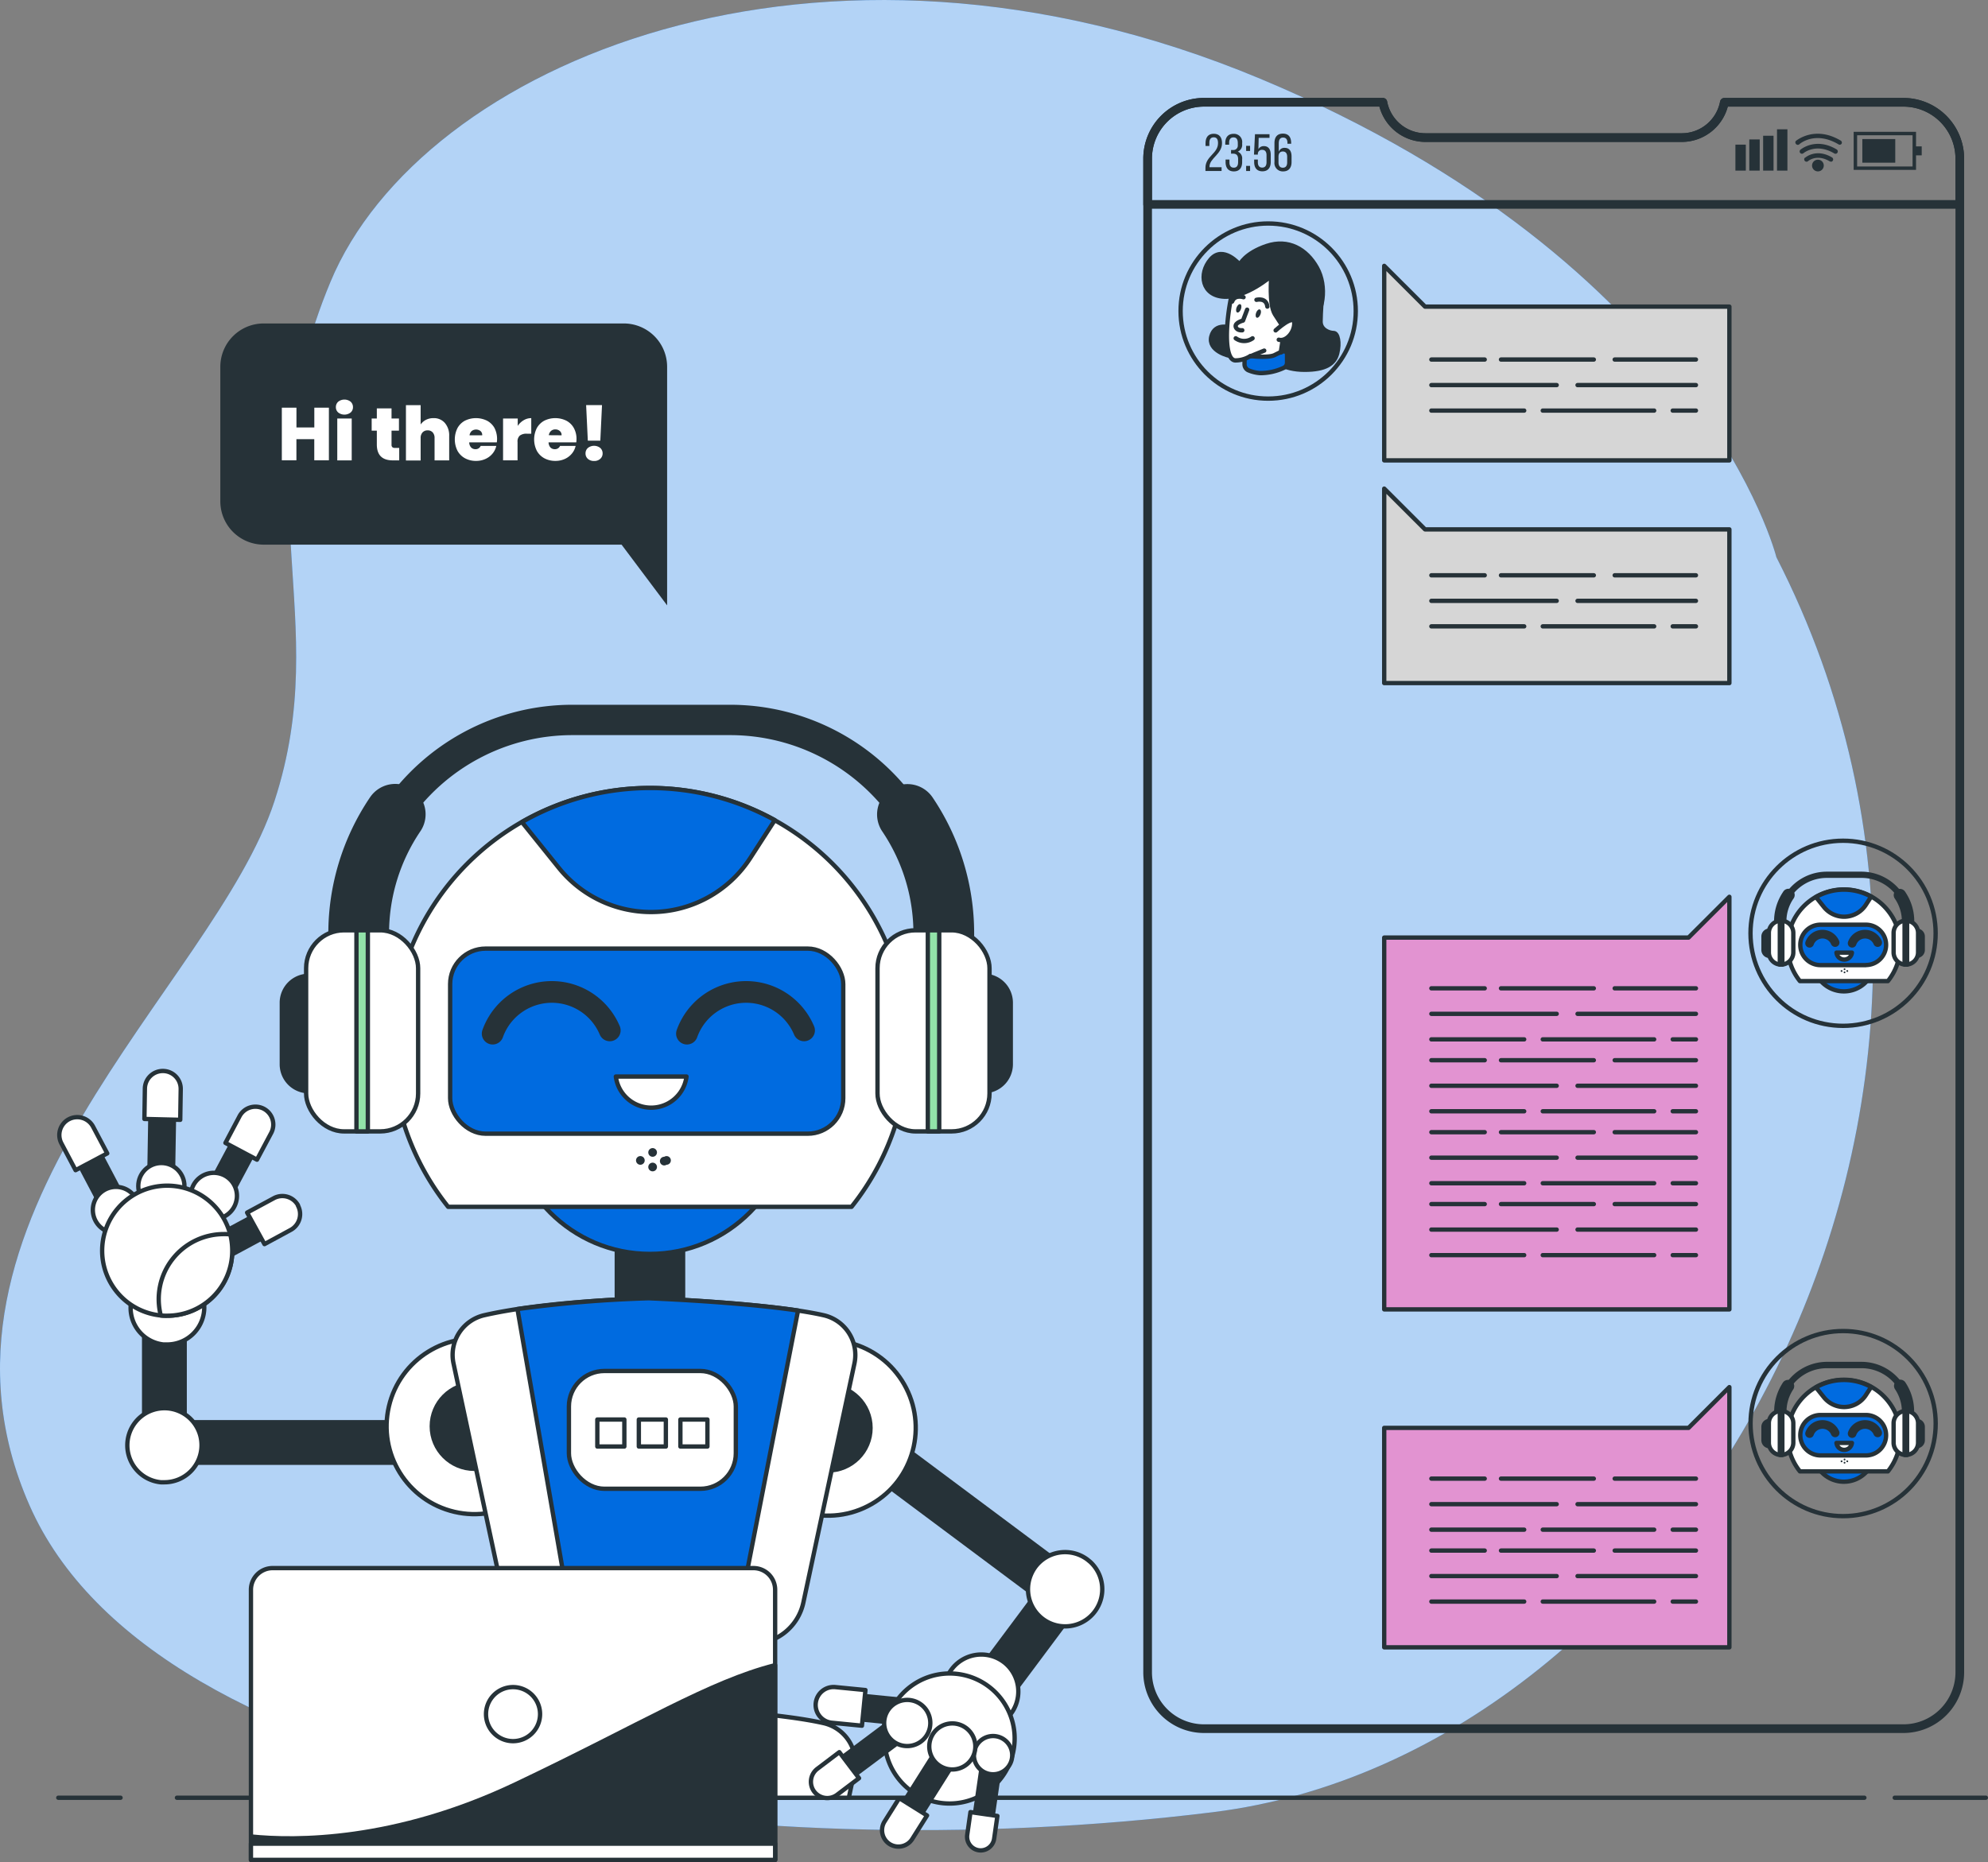 <svg id="Layer_1" data-name="Layer 1" xmlns="http://www.w3.org/2000/svg" viewBox="0 0 458.29 429.34"><rect x="0" y="0" width="458.29" height="429.34" fill="#808080" stroke="none"/><defs><style>.cls-1,.cls-6{fill:#006be0;}.cls-2,.cls-4,.cls-7{fill:#fff;}.cls-2{opacity:0.7;isolation:isolate;}.cls-3,.cls-5{fill:#263238;}.cls-10,.cls-11,.cls-12,.cls-13,.cls-14,.cls-15,.cls-5,.cls-6,.cls-7,.cls-8,.cls-9{stroke:#263238;stroke-linecap:round;stroke-linejoin:round;}.cls-13,.cls-14,.cls-15,.cls-8,.cls-9{fill:none;}.cls-9{stroke-width:2px;}.cls-10{fill:#92e3a9;}.cls-11{fill:#d6d6d6;}.cls-12{fill:#e293d1;}.cls-13{stroke-width:5px;}.cls-14{stroke-width:14px;}.cls-15{stroke-width:7px;}</style></defs><title>illustration</title><g id="Background_Simple" data-name="Background Simple"><path class="cls-1" d="M409.54,128.48s-16.87-67.66-119-110.33S97,15,76.21,65s1,77-12.9,119.7S-22,281.48,6.82,347.06s163.68,84.31,272.81,70.78S474,254.42,409.54,128.48Z" transform="translate(-0.03 0)"/><path class="cls-2" d="M409.54,128.48s-16.87-67.66-119-110.33S97,15,76.21,65s1,77-12.9,119.7S-22,281.48,6.82,347.06s163.68,84.31,272.81,70.78S474,254.42,409.54,128.48Z" transform="translate(-0.03 0)"/></g><g id="Speech_Bubble" data-name="Speech Bubble"><path class="cls-3" d="M143.82,74.58h-83a10,10,0,0,0-10,10v31a10,10,0,0,0,10,10h82.5l10.5,14v-55A10,10,0,0,0,143.82,74.58Z" transform="translate(-0.03 0)"/><path class="cls-4" d="M75.85,94v12.13H72.48v-4.87H68.36v4.87H65V94h3.37v4.56h4.12V94Z" transform="translate(-0.03 0)"/><path class="cls-4" d="M78,95.11a1.6,1.6,0,0,1-.54-1.23A1.66,1.66,0,0,1,78,92.62a2.33,2.33,0,0,1,2.86,0,1.66,1.66,0,0,1,.54,1.26,1.6,1.6,0,0,1-.54,1.23,2.33,2.33,0,0,1-2.86,0Zm3.11,1.39v9.65H77.78V96.5Z" transform="translate(-0.03 0)"/><path class="cls-4" d="M92.06,103.28v2.87H90.6q-3.7,0-3.7-3.67V99.3H85.71V96.5H86.9V94.16h3.39V96.5H92v2.8H90.29v3.24a.74.74,0,0,0,.18.56.84.84,0,0,0,.61.18Z" transform="translate(-0.03 0)"/><path class="cls-4" d="M102.58,97.52a4.38,4.38,0,0,1,1,3v5.63h-3.37V101a1.86,1.86,0,0,0-.43-1.3,1.5,1.5,0,0,0-1.15-.47,1.54,1.54,0,0,0-1.19.47A1.86,1.86,0,0,0,97,101v5.18H93.61V93.42H97v4.45a3.38,3.38,0,0,1,1.21-1.06,3.73,3.73,0,0,1,1.77-.4A3.31,3.31,0,0,1,102.58,97.52Z" transform="translate(-0.03 0)"/><path class="cls-4" d="M114.58,102H108.2a1.75,1.75,0,0,0,.44,1.18,1.34,1.34,0,0,0,1,.39,1.23,1.23,0,0,0,1.2-.76h3.6a4.18,4.18,0,0,1-.87,1.78,4.48,4.48,0,0,1-1.63,1.23,5.09,5.09,0,0,1-2.16.45,5.24,5.24,0,0,1-2.54-.6,4.36,4.36,0,0,1-1.74-1.72,5.85,5.85,0,0,1,0-5.26A4.25,4.25,0,0,1,107.21,97a5.78,5.78,0,0,1,5.09,0A4.28,4.28,0,0,1,114,98.64a5.54,5.54,0,0,1,.56,3.36Zm-3.39-1.63a1.17,1.17,0,0,0-.41-1,1.68,1.68,0,0,0-2,0,1.63,1.63,0,0,0-.51,1Z" transform="translate(-0.03 0)"/><path class="cls-4" d="M120.76,96.89a3.36,3.36,0,0,1,1.74-.48V100h-1a2.54,2.54,0,0,0-1.63.43,1.79,1.79,0,0,0-.53,1.49v4.22H116V96.5h3.38v1.7A4.27,4.27,0,0,1,120.76,96.89Z" transform="translate(-0.03 0)"/><path class="cls-4" d="M132.88,102h-6.39a1.8,1.8,0,0,0,.44,1.18,1.34,1.34,0,0,0,1,.39,1.25,1.25,0,0,0,1.21-.76h3.59a4.18,4.18,0,0,1-.87,1.78,4.53,4.53,0,0,1-1.62,1.23,5.17,5.17,0,0,1-2.17.45,5.27,5.27,0,0,1-2.54-.6,4.36,4.36,0,0,1-1.74-1.72,5.85,5.85,0,0,1,0-5.26A4.31,4.31,0,0,1,125.5,97a5.78,5.78,0,0,1,5.09,0,4.22,4.22,0,0,1,1.72,1.68,5.15,5.15,0,0,1,.62,2.57A6.84,6.84,0,0,1,132.88,102Zm-3.39-1.63a1.18,1.18,0,0,0-.42-1,1.5,1.5,0,0,0-1-.36,1.47,1.47,0,0,0-1,.34,1.58,1.58,0,0,0-.52,1Z" transform="translate(-0.03 0)"/><path class="cls-4" d="M135.55,105.8a1.63,1.63,0,0,1-.54-1.25,1.65,1.65,0,0,1,.54-1.26,2.29,2.29,0,0,1,2.86,0,1.65,1.65,0,0,1,.54,1.26,1.62,1.62,0,0,1-.54,1.24,2,2,0,0,1-1.42.5A2.09,2.09,0,0,1,135.55,105.8Zm3.26-12.4-.39,8.21h-2.88l-.39-8.21Z" transform="translate(-0.03 0)"/></g><g id="Screen"><path class="cls-5" d="M283.82,75.58s-3.7-1.31-4.54,2,4.06,4.54,4.66,4.54,1.55-.83.95-2.74S283.82,75.58,283.82,75.58Z" transform="translate(-0.03 0)"/><path class="cls-5" d="M304.82,67.46s-.36,4.78-.36,6.69,2,2.63,3,2.63,1.44,2.27.84,4.66-2.63,3.82-7.53,3.82-7.88-2.15-8-3.7,1.07-8.25,3.11-10S304.82,67.46,304.82,67.46Z" transform="translate(-0.03 0)"/><path class="cls-6" d="M286.93,82.15V84a1.53,1.53,0,0,0,.89,1.38,8.67,8.67,0,0,0,2.7.65,12.86,12.86,0,0,0,5.42-1.2,1.3,1.3,0,0,0,.79-1.2V81.7A.73.73,0,0,0,296,81a.82.82,0,0,0-.27.06l-.39.2S289.44,82,286.93,82.15Z" transform="translate(-0.03 0)"/><path class="cls-7" d="M284.31,66.5a50.38,50.38,0,0,0-1.32,8c-.36,4.42,0,8.48,1.79,8.6a6.46,6.46,0,0,0,3.47-1s4.18.48,5.61-.23l1.44-.72,1.07-7s.12-10.87-1.91-11.59S284.31,66.5,284.31,66.5Z" transform="translate(-0.03 0)"/><path class="cls-8" d="M287.53,71.4l-.95,2.51s-1.92.48-1.68,1.43,1.51.81,1.51.81" transform="translate(-0.03 0)"/><path class="cls-3" d="M290.6,72.49c-.19.52-.58.86-.85.76s-.35-.61-.15-1.14.58-.87.86-.76S290.82,72,290.6,72.49Z" transform="translate(-0.03 0)"/><path class="cls-3" d="M286.1,71.28c-.2.53-.58.87-.86.77s-.34-.62-.15-1.14.58-.87.86-.77S286.29,70.76,286.1,71.28Z" transform="translate(-0.03 0)"/><path class="cls-8" d="M289.68,69.13s2.27-.6,2.51,1.56" transform="translate(-0.03 0)"/><path class="cls-8" d="M286.7,68.53s-2-.71-2.63,1" transform="translate(-0.03 0)"/><line class="cls-8" x1="288.22" y1="82.15" x2="291.44" y2="80.84"/><path class="cls-5" d="M285.82,61s-3.82-4.54-6.69-1.2-2,8.37,3.11,8.61,10.87-4.78,10.87-4.78-.6,6.57.83,8.84,2.51,3.82,2.51,3.82,2,1.31,5.38-1.31,4.18-9,1.79-13.27-6.57-6.69-11.59-5S285.82,61,285.82,61Z" transform="translate(-0.03 0)"/><path class="cls-7" d="M294.1,76.18s4.3-3.94,4.3-1.67-2,4.3-3.58,3.82" transform="translate(-0.03 0)"/><path class="cls-8" d="M284.9,78a3.33,3.33,0,0,0,3.88,0" transform="translate(-0.03 0)"/><circle class="cls-8" cx="292.35" cy="71.72" r="20.19"/><circle class="cls-8" cx="424.88" cy="215.19" r="21.34"/><path class="cls-6" d="M432.2,221.48a7.1,7.1,0,1,1-7.1-7.1,7.1,7.1,0,0,1,7.1,7.1Z" transform="translate(-0.03 0)"/><path class="cls-7" d="M435.25,226.21a13,13,0,1,0-20.29,0Z" transform="translate(-0.03 0)"/><path class="cls-6" d="M430.17,222.53H419.71a4.66,4.66,0,0,1-4.66-4.66h0a4.65,4.65,0,0,1,4.64-4.66h10.48a4.65,4.65,0,0,1,4.66,4.64v0h0a4.66,4.66,0,0,1-4.66,4.66Z" transform="translate(-0.03 0)"/><path class="cls-9" d="M417.19,217.49a3.16,3.16,0,0,1,5.89-.16" transform="translate(-0.03 0)"/><path class="cls-9" d="M427,217.49a3.16,3.16,0,0,1,5.89-.16" transform="translate(-0.03 0)"/><path class="cls-7" d="M423.39,219.65a1.79,1.79,0,0,0,3.56,0Z" transform="translate(-0.03 0)"/><path class="cls-5" d="M441.91,220.39h0a1.36,1.36,0,0,1-1.36-1.36v-3.09a1.36,1.36,0,0,1,1.36-1.36h0a1.36,1.36,0,0,1,1.36,1.36V219a1.36,1.36,0,0,1-1.33,1.39Z" transform="translate(-0.03 0)"/><path class="cls-5" d="M407.93,220.39h0a1.36,1.36,0,0,1-1.36-1.36v-3.09a1.36,1.36,0,0,1,1.36-1.36h0a1.36,1.36,0,0,1,1.36,1.36V219a1.36,1.36,0,0,1-1.33,1.39Z" transform="translate(-0.03 0)"/><path class="cls-3" d="M410.44,216.13A1.43,1.43,0,0,1,409,214.7v-2.24a12.14,12.14,0,0,1,2.08-6.81,1.43,1.43,0,1,1,2.49,1.41,1.27,1.27,0,0,1-.13.19,9.29,9.29,0,0,0-1.59,5.21v2.24A1.43,1.43,0,0,1,410.44,216.13Z" transform="translate(-0.03 0)"/><path class="cls-3" d="M438.06,207.17a.7.7,0,0,1-.59-.32,10,10,0,0,0-8.33-4.43H421.2a10,10,0,0,0-8.33,4.43.72.72,0,0,1-1,.19.7.7,0,0,1-.2-1v0a11.44,11.44,0,0,1,9.51-5.06h7.94a11.47,11.47,0,0,1,9.52,5.07.72.72,0,0,1-.18,1h0A.69.69,0,0,1,438.06,207.17Z" transform="translate(-0.03 0)"/><path class="cls-3" d="M439.9,216.13a1.43,1.43,0,0,1-1.43-1.43v-2.24a9.29,9.29,0,0,0-1.59-5.21,1.43,1.43,0,1,1,2.27-1.74l.1.15a12,12,0,0,1,2.07,6.8v2.24A1.43,1.43,0,0,1,439.9,216.13Z" transform="translate(-0.03 0)"/><path class="cls-7" d="M410.62,222.41h0a2.82,2.82,0,0,1-2.82-2.82h0v-4.48a2.82,2.82,0,0,1,2.82-2.82h0a2.82,2.82,0,0,1,2.82,2.82h0v4.48a2.82,2.82,0,0,1-2.82,2.82Z" transform="translate(-0.03 0)"/><rect class="cls-10" x="410.3" y="212.29" width="0.58" height="10.12"/><path class="cls-7" d="M439.38,212.29h0a2.82,2.82,0,0,1,2.82,2.82v4.48a2.82,2.82,0,0,1-2.82,2.82h0a2.82,2.82,0,0,1-2.82-2.82v-4.48A2.82,2.82,0,0,1,439.38,212.29Z" transform="translate(-0.03 0)"/><rect class="cls-10" x="439.06" y="212.29" width="0.58" height="10.12"/><path class="cls-6" d="M425.15,211.37h0a6,6,0,0,0,5-2.72l1.23-1.91a13,13,0,0,0-12.72.1l1.84,2.3A6,6,0,0,0,425.15,211.37Z" transform="translate(-0.03 0)"/><circle class="cls-3" cx="425.22" cy="223.47" r="0.21"/><path class="cls-3" d="M425.46,224.2a.22.22,0,0,0-.21-.2.2.2,0,0,0-.21.19h0a.21.21,0,0,0,.42,0Z" transform="translate(-0.03 0)"/><path class="cls-3" d="M424.63,224.09a.21.21,0,0,0,.14-.26.23.23,0,0,0-.27-.14.21.21,0,0,0-.14.26A.23.23,0,0,0,424.63,224.09Z" transform="translate(-0.03 0)"/><path class="cls-3" d="M425.94,224.09a.21.21,0,0,0,.14-.26.23.23,0,0,0-.27-.14.19.19,0,0,0-.13.25h0A.21.21,0,0,0,425.94,224.09Z" transform="translate(-0.03 0)"/><polygon class="cls-11" points="398.67 106.15 319.1 106.15 319.1 70.7 319.1 61.3 328.51 70.7 398.67 70.7 398.67 106.15"/><polygon class="cls-11" points="398.67 157.5 319.1 157.5 319.1 122.06 319.1 112.66 328.51 122.06 398.67 122.06 398.67 157.5"/><line class="cls-8" x1="372.23" y1="82.9" x2="390.96" y2="82.9"/><line class="cls-8" x1="346.02" y1="82.9" x2="367.42" y2="82.9"/><line class="cls-8" x1="329.97" y1="82.9" x2="342.27" y2="82.9"/><line class="cls-8" x1="363.67" y1="88.79" x2="390.96" y2="88.79"/><line class="cls-8" x1="329.97" y1="88.79" x2="358.86" y2="88.79"/><line class="cls-8" x1="385.61" y1="94.67" x2="390.96" y2="94.67"/><line class="cls-8" x1="355.65" y1="94.67" x2="381.33" y2="94.67"/><line class="cls-8" x1="329.97" y1="94.67" x2="351.37" y2="94.67"/><line class="cls-8" x1="372.23" y1="132.65" x2="390.96" y2="132.65"/><line class="cls-8" x1="346.02" y1="132.65" x2="367.42" y2="132.65"/><line class="cls-8" x1="329.97" y1="132.65" x2="342.27" y2="132.65"/><line class="cls-8" x1="363.67" y1="138.54" x2="390.96" y2="138.54"/><line class="cls-8" x1="329.97" y1="138.54" x2="358.86" y2="138.54"/><line class="cls-8" x1="385.61" y1="144.42" x2="390.96" y2="144.42"/><line class="cls-8" x1="355.65" y1="144.42" x2="381.33" y2="144.42"/><line class="cls-8" x1="329.97" y1="144.42" x2="351.37" y2="144.42"/><polygon class="cls-12" points="319.1 301.91 398.67 301.91 398.67 216.18 398.67 206.78 389.26 216.18 319.1 216.18 319.1 301.91"/><line class="cls-8" x1="372.23" y1="227.88" x2="390.96" y2="227.88"/><line class="cls-8" x1="346.02" y1="227.88" x2="367.42" y2="227.88"/><line class="cls-8" x1="329.97" y1="227.88" x2="342.27" y2="227.88"/><line class="cls-8" x1="363.67" y1="233.76" x2="390.96" y2="233.76"/><line class="cls-8" x1="329.97" y1="233.76" x2="358.86" y2="233.76"/><line class="cls-8" x1="385.61" y1="239.65" x2="390.96" y2="239.65"/><line class="cls-8" x1="355.65" y1="239.65" x2="381.33" y2="239.65"/><line class="cls-8" x1="329.97" y1="239.65" x2="351.37" y2="239.65"/><line class="cls-8" x1="372.23" y1="244.46" x2="390.96" y2="244.46"/><line class="cls-8" x1="346.02" y1="244.46" x2="367.42" y2="244.46"/><line class="cls-8" x1="329.97" y1="244.46" x2="342.27" y2="244.46"/><line class="cls-8" x1="363.67" y1="250.35" x2="390.96" y2="250.35"/><line class="cls-8" x1="329.97" y1="250.35" x2="358.86" y2="250.35"/><line class="cls-8" x1="385.61" y1="256.23" x2="390.96" y2="256.23"/><line class="cls-8" x1="355.65" y1="256.23" x2="381.33" y2="256.23"/><line class="cls-8" x1="329.97" y1="256.23" x2="351.37" y2="256.23"/><line class="cls-8" x1="372.23" y1="261.05" x2="390.96" y2="261.05"/><line class="cls-8" x1="346.02" y1="261.05" x2="367.42" y2="261.05"/><line class="cls-8" x1="329.97" y1="261.05" x2="342.27" y2="261.05"/><line class="cls-8" x1="363.67" y1="266.93" x2="390.96" y2="266.93"/><line class="cls-8" x1="329.97" y1="266.93" x2="358.86" y2="266.93"/><line class="cls-8" x1="385.61" y1="272.82" x2="390.96" y2="272.82"/><line class="cls-8" x1="355.65" y1="272.82" x2="381.33" y2="272.82"/><line class="cls-8" x1="329.97" y1="272.82" x2="351.37" y2="272.82"/><line class="cls-8" x1="372.23" y1="277.63" x2="390.96" y2="277.63"/><line class="cls-8" x1="346.02" y1="277.63" x2="367.42" y2="277.63"/><line class="cls-8" x1="329.97" y1="277.63" x2="342.27" y2="277.63"/><line class="cls-8" x1="363.67" y1="283.51" x2="390.96" y2="283.51"/><line class="cls-8" x1="329.97" y1="283.51" x2="358.86" y2="283.51"/><line class="cls-8" x1="385.61" y1="289.4" x2="390.96" y2="289.4"/><line class="cls-8" x1="355.65" y1="289.4" x2="381.33" y2="289.4"/><line class="cls-8" x1="329.97" y1="289.4" x2="351.37" y2="289.4"/><circle class="cls-8" cx="424.89" cy="328.24" r="21.34"/><path class="cls-6" d="M432.2,334.53a7.1,7.1,0,1,1-7.11-7.09h0A7.1,7.1,0,0,1,432.2,334.53Z" transform="translate(-0.03 0)"/><path class="cls-7" d="M435.25,339.26a13,13,0,1,0-20.29,0Z" transform="translate(-0.03 0)"/><path class="cls-6" d="M430.17,335.58H419.71a4.66,4.66,0,0,1-4.66-4.66h0a4.66,4.66,0,0,1,4.66-4.66h10.46a4.66,4.66,0,0,1,4.66,4.66h0a4.66,4.66,0,0,1-4.66,4.66Z" transform="translate(-0.03 0)"/><path class="cls-9" d="M417.19,330.54a3.16,3.16,0,0,1,5.89-.16" transform="translate(-0.03 0)"/><path class="cls-9" d="M427,330.54a3.16,3.16,0,0,1,5.89-.16" transform="translate(-0.03 0)"/><path class="cls-7" d="M423.39,332.7a1.79,1.79,0,0,0,3.56,0Z" transform="translate(-0.03 0)"/><path class="cls-5" d="M441.91,333.44h0a1.36,1.36,0,0,1-1.36-1.36V329a1.36,1.36,0,0,1,1.36-1.36h0a1.36,1.36,0,0,1,1.36,1.36v3.09A1.36,1.36,0,0,1,441.91,333.44Z" transform="translate(-0.03 0)"/><path class="cls-5" d="M407.93,333.44h0a1.36,1.36,0,0,1-1.36-1.36V329a1.36,1.36,0,0,1,1.36-1.36h0a1.36,1.36,0,0,1,1.36,1.36v3.09A1.36,1.36,0,0,1,407.93,333.44Z" transform="translate(-0.03 0)"/><path class="cls-3" d="M410.44,329.19a1.43,1.43,0,0,1-1.42-1.43v-2.25a12.14,12.14,0,0,1,2.08-6.81,1.43,1.43,0,0,1,2.36,1.6,9.29,9.29,0,0,0-1.59,5.21v2.25A1.43,1.43,0,0,1,410.44,329.19Z" transform="translate(-0.03 0)"/><path class="cls-3" d="M438.06,320.22a.72.72,0,0,1-.59-.31,10,10,0,0,0-8.33-4.44H421.2a10,10,0,0,0-8.33,4.43.71.71,0,0,1-1.18-.8A11.45,11.45,0,0,1,421.2,314h7.94a11.47,11.47,0,0,1,9.52,5.07.72.72,0,0,1-.18,1h0A.71.71,0,0,1,438.06,320.22Z" transform="translate(-0.03 0)"/><path class="cls-3" d="M439.9,329.19a1.43,1.43,0,0,1-1.43-1.43v-2.25a9.29,9.29,0,0,0-1.59-5.2,1.43,1.43,0,0,1,2.34-1.64l0,0a12,12,0,0,1,2.07,6.8v2.25A1.43,1.43,0,0,1,439.9,329.19Z" transform="translate(-0.03 0)"/><path class="cls-7" d="M410.62,335.47h0a2.82,2.82,0,0,1-2.82-2.82h0v-4.49a2.82,2.82,0,0,1,2.82-2.82h0a2.82,2.82,0,0,1,2.82,2.82h0v4.49A2.83,2.83,0,0,1,410.62,335.47Z" transform="translate(-0.03 0)"/><rect class="cls-10" x="410.3" y="325.34" width="0.58" height="10.12"/><path class="cls-7" d="M439.38,325.34h0a2.82,2.82,0,0,1,2.82,2.82v4.48a2.82,2.82,0,0,1-2.82,2.82h0a2.82,2.82,0,0,1-2.82-2.82v-4.48A2.82,2.82,0,0,1,439.38,325.34Z" transform="translate(-0.03 0)"/><rect class="cls-10" x="439.06" y="325.34" width="0.58" height="10.12"/><path class="cls-6" d="M425.15,324.42h0a6,6,0,0,0,5-2.72l1.23-1.9a13,13,0,0,0-12.72.09l1.84,2.3A6,6,0,0,0,425.15,324.42Z" transform="translate(-0.03 0)"/><circle class="cls-3" cx="425.22" cy="336.52" r="0.21"/><circle class="cls-3" cx="425.22" cy="337.26" r="0.21"/><path class="cls-3" d="M424.63,337.14a.21.21,0,0,0,.14-.26.23.23,0,0,0-.27-.14.22.22,0,0,0-.14.26.2.2,0,0,0,.26.14Z" transform="translate(-0.03 0)"/><path class="cls-3" d="M425.94,337.14a.21.21,0,0,0,.14-.26.23.23,0,0,0-.27-.14.19.19,0,0,0-.13.25h0a.21.21,0,0,0,.24.15Z" transform="translate(-0.03 0)"/><polygon class="cls-12" points="319.1 379.83 398.67 379.83 398.67 329.23 398.67 319.83 389.26 329.23 319.1 329.23 319.1 379.83"/><line class="cls-8" x1="372.23" y1="340.93" x2="390.96" y2="340.93"/><line class="cls-8" x1="346.02" y1="340.93" x2="367.42" y2="340.93"/><line class="cls-8" x1="329.97" y1="340.93" x2="342.27" y2="340.93"/><line class="cls-8" x1="363.67" y1="346.82" x2="390.96" y2="346.82"/><line class="cls-8" x1="329.97" y1="346.82" x2="358.86" y2="346.82"/><line class="cls-8" x1="385.61" y1="352.7" x2="390.96" y2="352.7"/><line class="cls-8" x1="355.65" y1="352.7" x2="381.33" y2="352.7"/><line class="cls-8" x1="329.97" y1="352.7" x2="351.37" y2="352.7"/><line class="cls-8" x1="372.23" y1="357.52" x2="390.96" y2="357.52"/><line class="cls-8" x1="346.02" y1="357.52" x2="367.42" y2="357.52"/><line class="cls-8" x1="329.97" y1="357.52" x2="342.27" y2="357.52"/><line class="cls-8" x1="363.67" y1="363.4" x2="390.96" y2="363.4"/><line class="cls-8" x1="329.97" y1="363.4" x2="358.86" y2="363.4"/><line class="cls-8" x1="385.61" y1="369.28" x2="390.96" y2="369.28"/><line class="cls-8" x1="355.65" y1="369.28" x2="381.33" y2="369.28"/><line class="cls-8" x1="329.97" y1="369.28" x2="351.37" y2="369.28"/><path class="cls-9" d="M438.82,23.58H397.54a10,10,0,0,1-9.81,8.14h-59.1a10,10,0,0,1-9.81-8.14H277.59a13,13,0,0,0-13,13v349a13,13,0,0,0,13,13H438.82a13,13,0,0,0,13-13h0v-349a13,13,0,0,0-13-13Z" transform="translate(-0.03 0)"/><path class="cls-9" d="M451.82,47.13V36.59a13,13,0,0,0-13-13H397.54a10,10,0,0,1-9.81,8.14h-59.1a10,10,0,0,1-9.81-8.15H277.59a13,13,0,0,0-13,13V47.13Z" transform="translate(-0.03 0)"/><path class="cls-3" d="M281.74,33c0,2.56-2.88,3.48-2.89,5.43v.13h2.79v.87h-3.72V38.7c0-2.7,2.9-3.28,2.9-5.7,0-.88-.29-1.34-1-1.34s-1,.5-1,1.25v.75h-.88V33c0-1.3.59-2.16,1.9-2.16S281.74,31.7,281.74,33Z" transform="translate(-0.03 0)"/><path class="cls-3" d="M286.38,33v.22a1.68,1.68,0,0,1-1,1.74,1.68,1.68,0,0,1,1,1.76v.65c0,1.3-.61,2.15-1.91,2.15s-1.91-.85-1.91-2.15v-.58h.89v.64c0,.77.31,1.23,1,1.23s1-.45,1-1.31V36.7c0-.84-.36-1.24-1.07-1.27h-.56v-.84h.56a1,1,0,0,0,1-1,.55.55,0,0,0,0-.18V33c0-.87-.31-1.32-1-1.32s-1,.47-1,1.24v.44h-.89V33c0-1.3.61-2.14,1.91-2.14A1.88,1.88,0,0,1,286.38,33Z" transform="translate(-0.03 0)"/><path class="cls-3" d="M288.21,33.63v1.18h-.91V33.63Zm0,4.62v1.18h-.91V38.25Z" transform="translate(-0.03 0)"/><path class="cls-3" d="M290.13,34.39a1.38,1.38,0,0,1,1.26-.7c1.09,0,1.58.8,1.58,2v1.66c0,1.3-.62,2.15-1.92,2.15s-1.9-.85-1.9-2.15v-.57H290v.63c0,.77.32,1.23,1,1.23s1-.46,1-1.23V35.78c0-.77-.31-1.23-1-1.23a.92.92,0,0,0-1,.82v.28h-.89l.23-4.71h3.35v.85h-2.5Z" transform="translate(-0.03 0)"/><path class="cls-3" d="M297.68,33v.15h-.86v-.22c0-.76-.32-1.21-1-1.21s-1,.46-1,1.37V35a1.35,1.35,0,0,1,1.37-.91c1.09,0,1.58.78,1.58,2v1.28c0,1.3-.64,2.15-1.94,2.15a1.92,1.92,0,0,1-2-2.16V33c0-1.35.6-2.19,1.95-2.19S297.68,31.68,297.68,33Zm-2.92,3.17v1.27c0,.77.32,1.23,1,1.23s1-.46,1-1.23V36.15c0-.76-.33-1.22-1-1.22s-1,.46-1,1.22Z" transform="translate(-0.03 0)"/><rect class="cls-3" x="400.06" y="33.35" width="2.4" height="5.99"/><rect class="cls-3" x="403.26" y="32.15" width="2.4" height="7.19"/><rect class="cls-3" x="406.45" y="31.3" width="2.4" height="8.04"/><rect class="cls-3" x="409.65" y="29.81" width="2.4" height="9.53"/><path class="cls-3" d="M441.73,39.17H427.35V30.39h14.38Zm-13.58-.79h12.78V31.19H428.15Z" transform="translate(-0.03 0)"/><rect class="cls-3" x="429.32" y="32.06" width="7.59" height="5.45"/><rect class="cls-3" x="441.2" y="33.75" width="1.81" height="2.07"/><path class="cls-3" d="M422.08,37.26a.52.52,0,0,1-.27-.07c-2.93-1.74-4.86-.13-4.94-.06a.55.55,0,0,1-.76,0,.54.54,0,0,1,0-.77l.06,0c.1-.09,2.58-2.21,6.2-.06a.54.54,0,0,1-.28,1Z" transform="translate(-0.03 0)"/><path class="cls-3" d="M423.16,35.46a.5.5,0,0,1-.27-.08c-4.23-2.51-7.08-.08-7.11-.06a.53.53,0,1,1-.7-.8s3.46-3,8.36-.06a.55.55,0,0,1,.18.74A.54.54,0,0,1,423.16,35.46Z" transform="translate(-0.03 0)"/><path class="cls-3" d="M424.15,33.37a.54.54,0,0,1-.28-.08c-5.36-3.18-8.92-.18-9.07,0a.54.54,0,0,1-.76-.11.53.53,0,0,1,0-.7c.05,0,4.28-3.66,10.33-.06a.54.54,0,0,1,.19.74h0A.54.54,0,0,1,424.15,33.37Z" transform="translate(-0.03 0)"/><path class="cls-3" d="M420.46,38.16a1.35,1.35,0,1,1-1.36-1.34h0A1.34,1.34,0,0,1,420.46,38.16Z" transform="translate(-0.03 0)"/></g><g id="Table"><line class="cls-8" x1="436.79" y1="414.51" x2="457.79" y2="414.51"/><line class="cls-8" x1="40.79" y1="414.51" x2="429.79" y2="414.51"/><line class="cls-8" x1="13.44" y1="414.51" x2="27.79" y2="414.51"/></g><g id="Character"><rect class="cls-5" x="142.19" y="279.84" width="15.28" height="132.8"/><rect class="cls-5" x="36.31" y="327.93" width="60.9" height="9.34"/><rect class="cls-5" x="33.23" y="295.69" width="9.34" height="37.37"/><path class="cls-7" d="M46.49,333.22a8.55,8.55,0,0,1-8.55,8.55H37.1a8.56,8.56,0,1,1,9.13-10.66A8.83,8.83,0,0,1,46.49,333.22Z" transform="translate(-0.03 0)"/><path class="cls-7" d="M47.12,301.45A8.57,8.57,0,0,1,38.56,310h-.84a8.49,8.49,0,1,1,9.4-8.55Z" transform="translate(-0.03 0)"/><rect class="cls-5" x="50.44" y="281.28" width="14.14" height="5.44" transform="translate(-127.8 61.21) rotate(-28.3)"/><path class="cls-7" d="M67.09,283.56,61,286.86,57,279.59l6.14-3.31a4.12,4.12,0,0,1,5.59,1.63l0,.09h0A4.15,4.15,0,0,1,67.09,283.56Z" transform="translate(-0.03 0)"/><polygon class="cls-5" points="40.19 252.72 39.75 278.09 34.32 278 34.75 252.64 40.19 252.72"/><path class="cls-7" d="M41.69,251.2l-.11,7-8.26-.2.11-7a4.13,4.13,0,0,1,4.2-4.06h0a4.11,4.11,0,0,1,4.06,4.18Z" transform="translate(-0.03 0)"/><polygon class="cls-5" points="60.51 261.93 48.58 284.31 43.78 281.76 55.7 259.38 60.51 261.93"/><path class="cls-7" d="M62.54,261.24l-3.27,6.15L52,263.52l3.26-6.16a4.14,4.14,0,0,1,5.58-1.71h0A4.13,4.13,0,0,1,62.54,261.24Z" transform="translate(-0.03 0)"/><polygon class="cls-5" points="20.91 261.83 32.73 284.27 27.92 286.81 16.1 264.37 20.91 261.83"/><path class="cls-7" d="M32,278.1a5.32,5.32,0,1,0-4.36,6.13h0A5.32,5.32,0,0,0,32,278.1Z" transform="translate(-0.03 0)"/><circle class="cls-7" cx="37.2" cy="273.48" r="5.32"/><path class="cls-7" d="M54.59,276.55A5.32,5.32,0,1,0,48.52,281h0a5.31,5.31,0,0,0,6.06-4.44Z" transform="translate(-0.03 0)"/><path class="cls-7" d="M21.49,259.78l3.26,6.16-7.3,3.87-3.26-6.17a4.12,4.12,0,0,1,1.7-5.57h0A4.14,4.14,0,0,1,21.49,259.78Z" transform="translate(-0.03 0)"/><path class="cls-7" d="M53.57,288.37a15,15,0,0,1-15,15h0a11.8,11.8,0,0,1-1.47-.06,15,15,0,1,1,16-18.69A15.35,15.35,0,0,1,53.57,288.37Z" transform="translate(-0.03 0)"/><path class="cls-7" d="M53.57,288.37a15,15,0,0,1-15,15h0a11.8,11.8,0,0,1-1.47-.06,15,15,0,0,1,14.55-18.76,10.2,10.2,0,0,1,1.47.07A15.83,15.83,0,0,1,53.57,288.37Z" transform="translate(-0.03 0)"/><circle class="cls-7" cx="109.39" cy="328.88" r="20.24" transform="translate(-235.79 360.46) rotate(-76.83)"/><circle class="cls-5" cx="109.35" cy="328.86" r="9.81"/><path class="cls-7" d="M105.91,414.51h89.8l1.29-6.08a9.4,9.4,0,0,0-7.18-11.14c-12.73-2.86-40.29-3.89-40.29-3.89-6.64.21-25.12,1-37.85,3.9a9.39,9.39,0,0,0-7.1,11.13Z" transform="translate(-0.03 0)"/><path class="cls-6" d="M172.42,394.88c-11.5-1.06-22.86-1.48-22.86-1.48-4.18.13-13.06.5-22.24,1.48,2.68,9.15,11.76,15.89,22.55,15.89S169.74,404,172.42,394.88Z" transform="translate(-0.03 0)"/><rect class="cls-5" x="217.38" y="319.23" width="9.34" height="60.9" transform="translate(-191.03 318.52) rotate(-53.27)"/><rect class="cls-5" x="215.61" y="376.88" width="37.37" height="9.34" transform="translate(-211.65 341.14) rotate(-53.27)"/><path class="cls-7" d="M238.69,361.32a8.57,8.57,0,0,1,12-1.74h0l.65.53a8.56,8.56,0,1,1-13.69,3.08A9,9,0,0,1,238.69,361.32Z" transform="translate(-0.03 0)"/><path class="cls-7" d="M219.16,385.25A8.56,8.56,0,0,1,231,382.93c.23.15.45.32.67.49a8.56,8.56,0,1,1-13.52,3.75A8.66,8.66,0,0,1,219.16,385.25Z" transform="translate(-0.03 0)"/><rect class="cls-5" x="198.04" y="386.88" width="5.44" height="14.14" transform="translate(-210.96 555.23) rotate(-84.39)"/><path class="cls-7" d="M192.6,389l6.94.68-.81,8.22-6.94-.68a4.13,4.13,0,0,1-3.71-4.51h0A4.14,4.14,0,0,1,192.6,389Z" transform="translate(-0.03 0)"/><path class="cls-7" d="M206.5,392.5a15,15,0,0,1,20.81-4.1l0,0c.41.28.8.57,1.18.88a15,15,0,1,1-23.7,6.57A14.74,14.74,0,0,1,206.5,392.5Z" transform="translate(-0.03 0)"/><polygon class="cls-5" points="190.31 408.08 208.91 394.17 211.9 398.16 193.3 412.06 190.31 408.08"/><path class="cls-7" d="M188.41,407.87l5.11-3.87,4.54,6L193,413.83a3.78,3.78,0,0,1-5.29-.76h0A3.76,3.76,0,0,1,188.41,407.87Z" transform="translate(-0.03 0)"/><path class="cls-7" d="M214.36,398.46a5.32,5.32,0,1,0-6.38,4h0A5.33,5.33,0,0,0,214.36,398.46Z" transform="translate(-0.03 0)"/><polygon class="cls-5" points="224.19 422.06 226.95 402.98 231.04 403.56 228.28 422.64 224.19 422.06"/><path class="cls-7" d="M223,423.07l.75-5.25,6.21.89-.75,5.24a3.14,3.14,0,0,1-3.55,2.67h0A3.15,3.15,0,0,1,223,423.07Z" transform="translate(-0.03 0)"/><path class="cls-7" d="M232.67,402.31a4.41,4.41,0,1,0-1.34,6.1A4.4,4.4,0,0,0,232.67,402.31Z" transform="translate(-0.03 0)"/><polygon class="cls-5" points="205.78 419.52 218.18 399.88 222.39 402.52 210 422.17 205.78 419.52"/><path class="cls-7" d="M203.94,420l3.39-5.4,6.41,4-3.4,5.41a3.79,3.79,0,0,1-5.21,1.19h0A3.78,3.78,0,0,1,203.94,420Z" transform="translate(-0.03 0)"/><path class="cls-7" d="M224.82,401.94a5.31,5.31,0,1,0-4.51,6h0A5.3,5.3,0,0,0,224.82,401.94Z" transform="translate(-0.03 0)"/><circle class="cls-7" cx="190.89" cy="329.23" r="20.24" transform="translate(-147.85 155.72) rotate(-32.77)"/><circle class="cls-5" cx="190.87" cy="329.24" r="9.81"/><circle class="cls-6" cx="149.83" cy="256.61" r="32.51"/><path class="cls-7" d="M196.34,278.26a59.48,59.48,0,1,0-93,0Z" transform="translate(-0.03 0)"/><rect class="cls-6" x="103.77" y="218.72" width="90.62" height="42.68" rx="8.18" ry="8.18"/><path class="cls-13" d="M113.6,238.33a14.49,14.49,0,0,1,27-.75" transform="translate(-0.03 0)"/><path class="cls-13" d="M158.39,238.33a14.49,14.49,0,0,1,27-.75" transform="translate(-0.03 0)"/><path class="cls-7" d="M142,248.22a8.21,8.21,0,0,0,16.29,0Z" transform="translate(-0.03 0)"/><path class="cls-5" d="M226.82,251.6h0a6.21,6.21,0,0,1-6.22-6.22h0V231.23a6.21,6.21,0,0,1,6.21-6.23h0a6.21,6.21,0,0,1,6.23,6.21h0v14.15a6.21,6.21,0,0,1-6.21,6.23Z" transform="translate(-0.03 0)"/><path class="cls-5" d="M71.2,251.6h0A6.21,6.21,0,0,1,65,245.39h0V231.23A6.21,6.21,0,0,1,71.18,225h0a6.21,6.21,0,0,1,6.22,6.22h0v14.15a6.21,6.21,0,0,1-6.21,6.23Z" transform="translate(-0.03 0)"/><path class="cls-14" d="M91.14,187.75a49,49,0,0,0-8.42,27.54v10.28" transform="translate(-0.03 0)"/><path class="cls-15" d="M209.22,187.79A49.23,49.23,0,0,0,168.34,166H132a49.21,49.21,0,0,0-40.85,21.72" transform="translate(-0.03 0)"/><path class="cls-14" d="M217.6,225.57V215.29a49,49,0,0,0-8.38-27.5" transform="translate(-0.03 0)"/><rect class="cls-7" x="70.57" y="214.5" width="25.82" height="46.37" rx="8.74" ry="8.74"/><rect class="cls-10" x="82.17" y="214.5" width="2.63" height="46.37"/><rect class="cls-7" x="202.29" y="214.5" width="25.82" height="46.37" rx="8.74" ry="8.74"/><rect class="cls-10" x="213.89" y="214.5" width="2.63" height="46.37"/><path class="cls-6" d="M150.07,210.29h0A27.28,27.28,0,0,0,173,197.83l5.64-8.73a59.45,59.45,0,0,0-58.29.45l8.49,10.54A27.3,27.3,0,0,0,150.07,210.29Z" transform="translate(-0.03 0)"/><path class="cls-3" d="M151.48,265.72a1,1,0,1,0-1,1A1,1,0,0,0,151.48,265.72Z" transform="translate(-0.03 0)"/><path class="cls-3" d="M151.48,269.08a1,1,0,1,0-1,1A1,1,0,0,0,151.48,269.08Z" transform="translate(-0.03 0)"/><path class="cls-3" d="M147.67,268.56a1,1,0,1,0-.86-.46A1,1,0,0,0,147.67,268.56Z" transform="translate(-0.03 0)"/><path class="cls-3" d="M153.68,268.56a1,1,0,0,0,0-2,1,1,0,0,0-.52.16,1,1,0,1,0,0,2A1,1,0,0,0,153.68,268.56Z" transform="translate(-0.03 0)"/><path class="cls-7" d="M189.82,303.24c-12.73-2.87-40.29-3.9-40.29-3.9-6.64.21-25.12,1-37.85,3.91a9.39,9.39,0,0,0-7.1,11.13l11.79,55.16a12,12,0,0,0,11.7,9.46h45.45a12,12,0,0,0,11.7-9.46L197,314.38A9.4,9.4,0,0,0,189.82,303.24Z" transform="translate(-0.03 0)"/><path class="cls-6" d="M184,302.18c-13.81-2.06-34.46-2.84-34.46-2.84a280.44,280.44,0,0,0-30.22,2.5L132.7,379H169Z" transform="translate(-0.03 0)"/><rect class="cls-7" x="131.15" y="316.11" width="38.48" height="27.16" rx="8.18" ry="8.18"/><rect class="cls-7" x="137.7" y="327.3" width="6.23" height="6.23"/><rect class="cls-7" x="147.27" y="327.3" width="6.23" height="6.23"/><rect class="cls-7" x="156.85" y="327.3" width="6.23" height="6.23"/></g><g id="Device"><path class="cls-7" d="M62.88,361.56H173.72a5,5,0,0,1,5,5v62.27H57.88V366.56A5,5,0,0,1,62.88,361.56Z" transform="translate(-0.03 0)"/><path class="cls-5" d="M178.72,383.94c-15.18,3.85-30.76,13.65-59.79,27.45-28,13.32-50.92,13.09-61,12.06v5.38H178.72Z" transform="translate(-0.03 0)"/><rect class="cls-7" x="57.85" y="425.1" width="120.84" height="3.74"/><path class="cls-7" d="M124.53,395.2A6.23,6.23,0,1,1,118.3,389a6.23,6.23,0,0,1,6.23,6.23Z" transform="translate(-0.03 0)"/></g></svg>